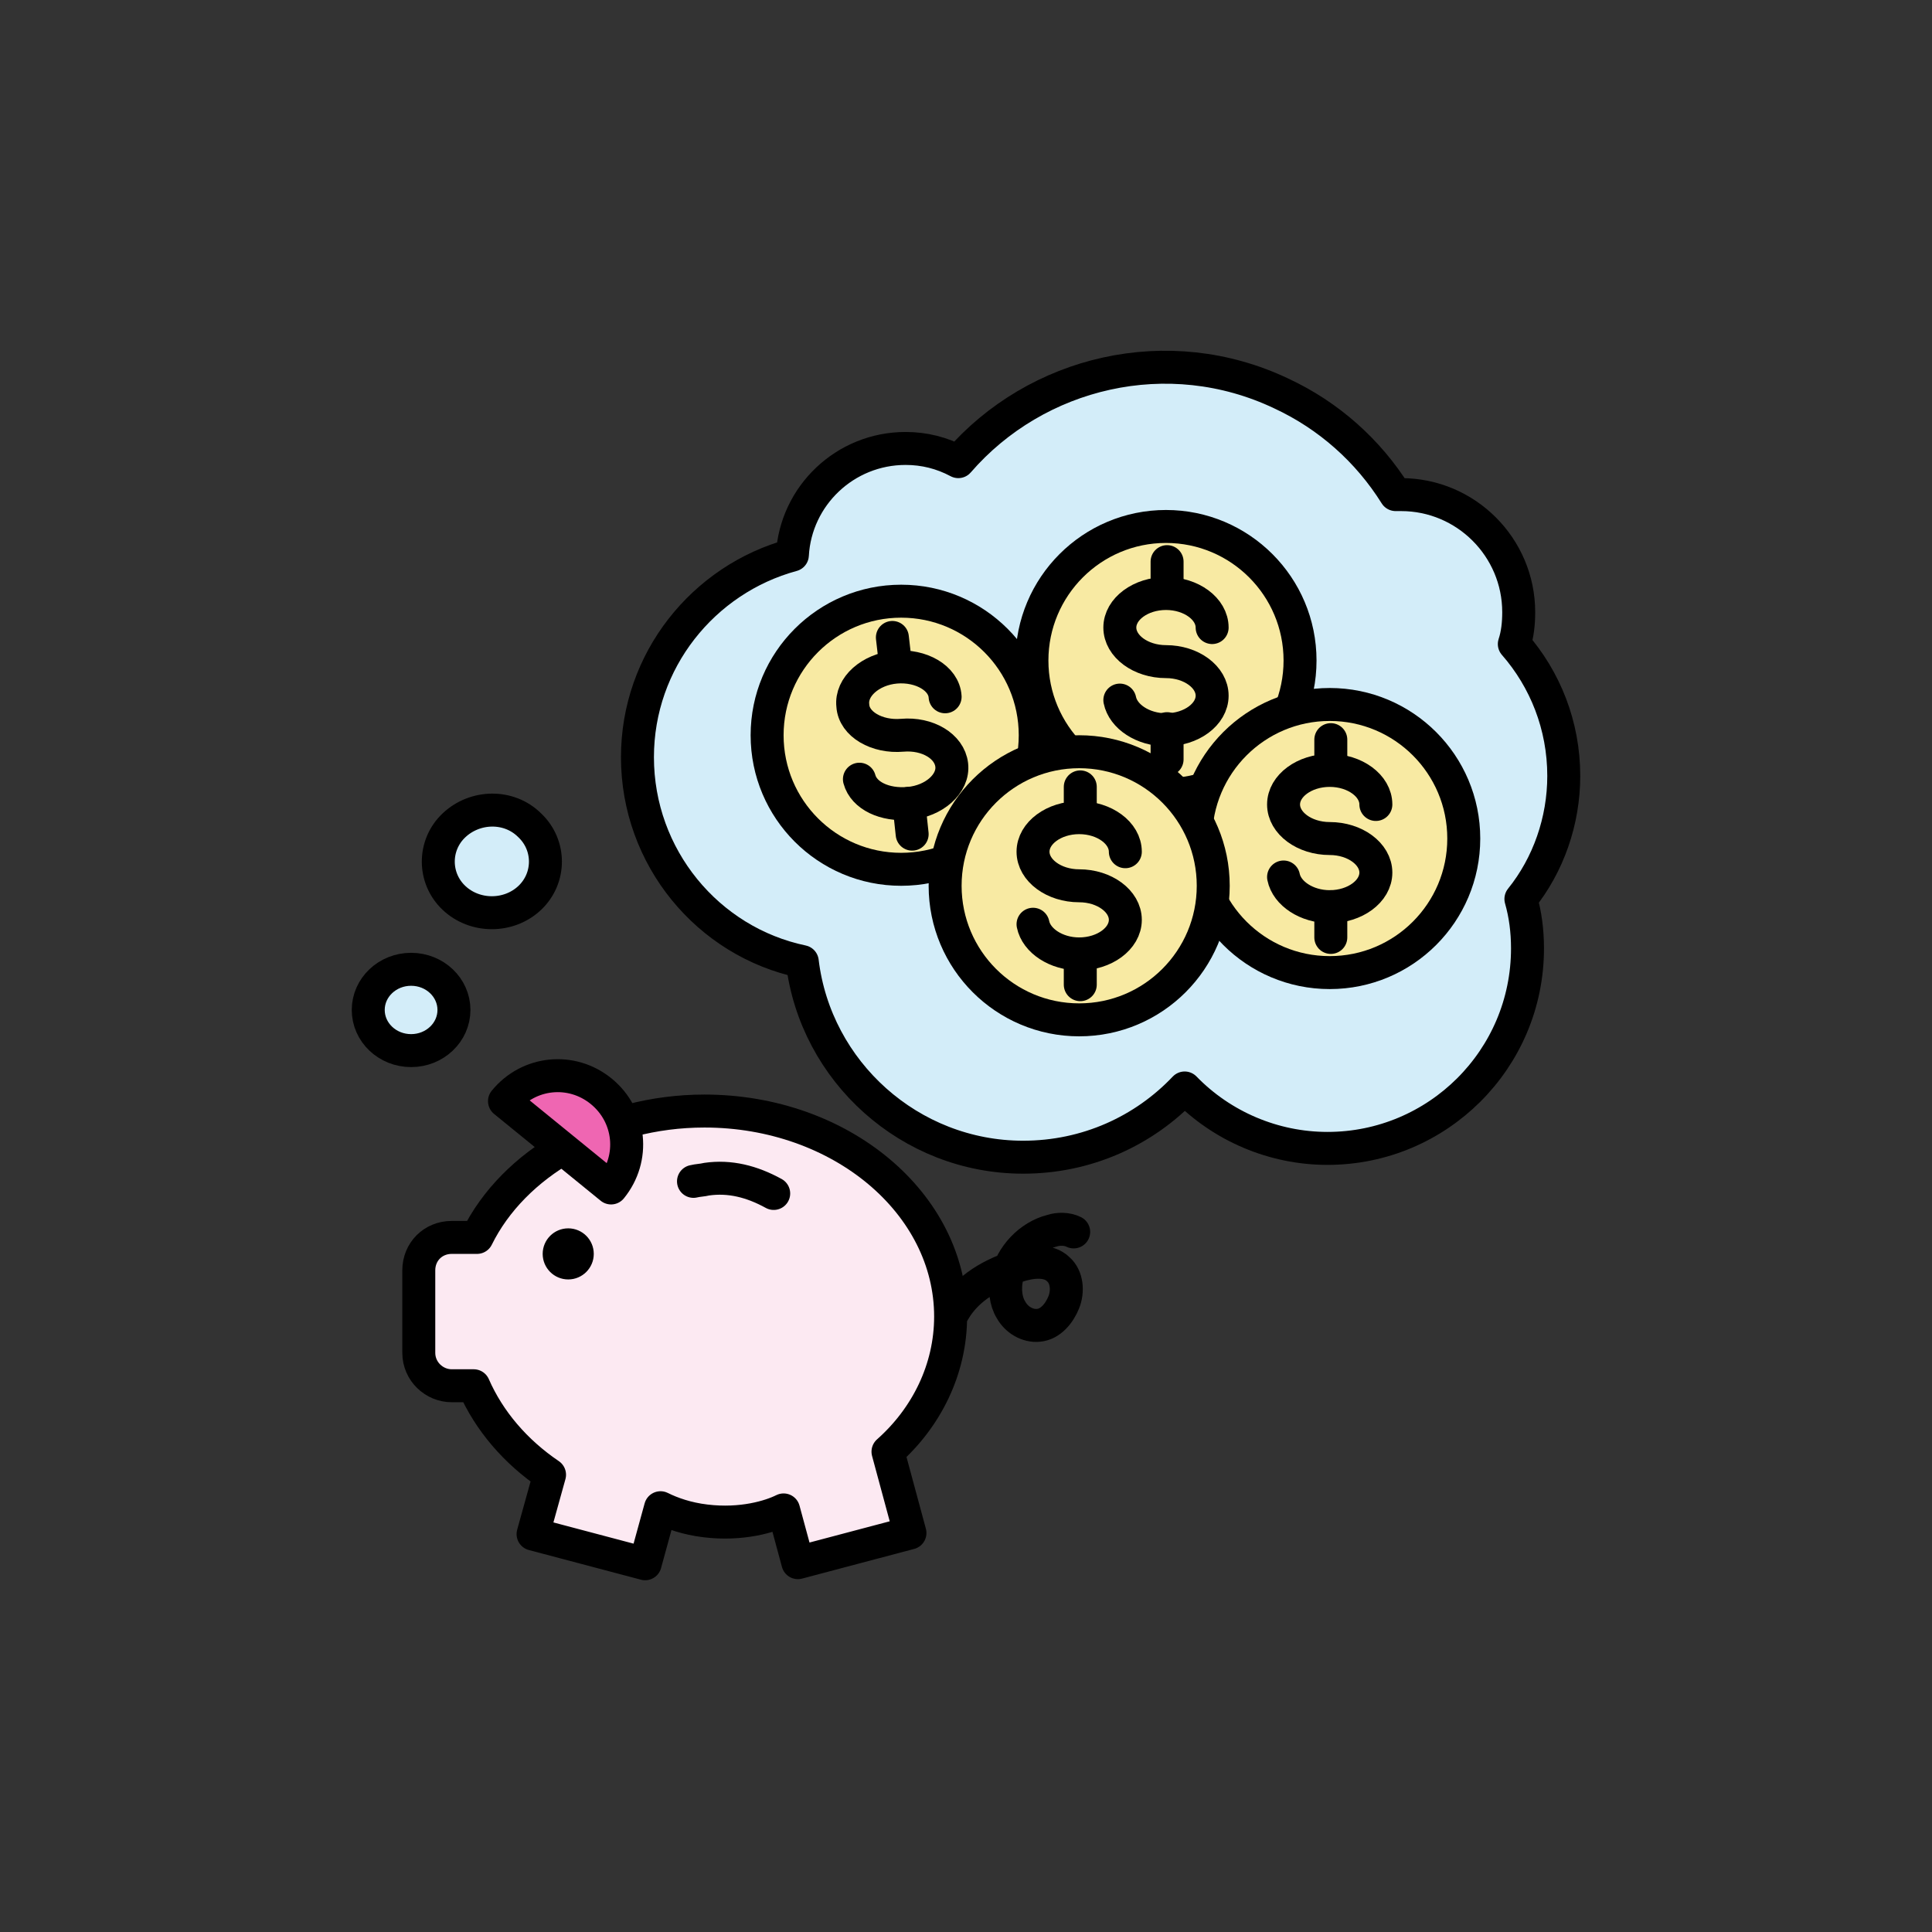 <?xml version="1.0" encoding="utf-8"?>
<svg xml:space="preserve" style="height: 100%; width: 100%; background: none; shape-rendering: auto;" viewBox="0 0 128 128" y="0px" x="0px" xmlns:xlink="http://www.w3.org/1999/xlink" xmlns="http://www.w3.org/2000/svg" id="圖層_1" version="1.1" width="47px" height="47px"><rect x="0" y="0" width="128" height="128" fill="#333333" stroke="none"/><g class="ldl-scale" style="transform-origin: 50% 50%; transform: rotate(0deg) scale(0.8, 0.8);"><g class="ldl-ani"><style type="text/css">.st0{fill:none}.st1,.st2{stroke-width:3}.st1{stroke:#000;stroke-linecap:round;stroke-linejoin:round;stroke-miterlimit:10;fill:#fce9f2}.st2{fill:#fff}.st2,.st3,.st4,.st5,.st6,.st7{stroke:#000;stroke-linecap:round;stroke-linejoin:round;stroke-miterlimit:10}.st3{fill:#ef66b2;stroke-width:3}.st4{stroke-width:.25}.st5{fill:none}.st5,.st6,.st7{stroke-width:3}.st6{fill:#d3edf9}.st7{fill:#f8eaa3}</style><g class="ldl-layer"><g class="ldl-ani" style="transform-origin: 64px 64px; transform: scale(0.91); animation: 1.111s linear -0.577s infinite normal forwards running breath-896a0600-4d3e-42fc-8d6a-c3d8ed2a2317;"><path d="z" class="st0"></path></g></g><g class="ldl-layer"><g class="ldl-ani"><g><g class="ldl-layer"><g class="ldl-ani" style="transform-origin: 64px 64px; transform: scale(0.91); animation: 1.111s linear -0.598s infinite normal forwards running breath-896a0600-4d3e-42fc-8d6a-c3d8ed2a2317;"><path d="M62.6,95.9c0-10.3-10-18.7-22.4-18.7c-9.3,0-17.4,4.8-20.7,11.5h-2.3c-1.7,0-3,1.3-3,3v7.5c0,1.7,1.4,3,3,3h2 c1.4,3.2,3.8,6,6.9,8.1l-1.5,5.4l10.2,2.7l1.4-5.1c1,0.5,2.4,1,4.1,1.2c3.3,0.4,5.9-0.4,7.1-1l1.3,4.8l10.2-2.7l-2-7.4 C60.4,105.1,62.6,100.7,62.6,95.9z" class="st1" style="fill: rgb(252, 233, 242); stroke: rgb(0, 0, 0);"></path></g></g><g class="ldl-layer"><g class="ldl-ani" style="transform-origin: 64px 64px; transform: scale(0.91); animation: 1.111s linear -0.62s infinite normal forwards running breath-896a0600-4d3e-42fc-8d6a-c3d8ed2a2317;"><path d="M46.5,84.7c-2-1.1-4-1.6-6.1-1.3c-0.4,0.1-0.8,0.1-1.2,0.2" class="st2" style="fill: rgb(255, 255, 255); stroke: rgb(0, 0, 0);"></path></g></g><g class="ldl-layer"><g class="ldl-ani" style="transform-origin: 64px 64px; transform: scale(0.91); animation: 1.111s linear -0.641s infinite normal forwards running breath-896a0600-4d3e-42fc-8d6a-c3d8ed2a2317;"><path d="M30.8,75.4c-2.7-2.2-6.6-1.8-8.8,0.9l9.7,7.9C33.9,81.5,33.5,77.6,30.8,75.4z" class="st3" style="fill: rgb(239, 102, 178); stroke: rgb(0, 0, 0);"></path></g></g><g class="ldl-layer"><g class="ldl-ani" style="transform-origin: 64px 64px; transform: scale(0.91); animation: 1.111s linear -0.662s infinite normal forwards running breath-896a0600-4d3e-42fc-8d6a-c3d8ed2a2317;"><circle r="2.2" cy="90.2" cx="27.8" class="st4" style="fill: rgb(0, 0, 0); stroke: rgb(0, 0, 0);"></circle></g></g><g class="ldl-layer"><g class="ldl-ani" style="transform-origin: 64px 64px; transform: scale(0.91); animation: 1.111s linear -0.684s infinite normal forwards running breath-896a0600-4d3e-42fc-8d6a-c3d8ed2a2317;"><path d="M62.9,95.4c1.2-2.1,3.5-3.4,5.8-4.1c1.2-0.4,2.8-0.6,3.7,0.3c0.8,0.7,0.9,2,0.5,3c-0.4,1-1.2,2-2.3,2.1 c-1,0.1-2-0.5-2.5-1.4c-0.5-0.8-0.6-1.9-0.4-2.9c0.4-2,2.1-3.8,4.1-4.3c0.6-0.2,1.4-0.2,2,0.1" class="st5" style="stroke: rgb(0, 0, 0);"></path></g></g></g></g></g><g class="ldl-layer"><g class="ldl-ani"><g><g class="ldl-layer"><g class="ldl-ani" style="transform-origin: 64px 64px; transform: scale(0.91); animation: 1.111s linear -0.705s infinite normal forwards running breath-896a0600-4d3e-42fc-8d6a-c3d8ed2a2317;"><path d="M118.4,46.7c0-4.6-1.7-8.8-4.5-12c0.3-0.9,0.4-1.9,0.4-2.9c0-5.9-4.8-10.7-10.7-10.7l0,0c-0.2,0-0.3,0-0.5,0 c-2.5-4-6.1-7.2-10.4-9.2c-10.3-4.9-22.3-2-29.4,6.2c-1.5-0.8-3.1-1.2-4.8-1.2c-5.5,0-10,4.3-10.3,9.7c-8.1,2.2-14.1,9.6-14.1,18.4 c0,9.1,6.4,16.8,15,18.6c1.2,10,9.8,17.8,20.1,17.8c5.8,0,11-2.4,14.7-6.3c3.4,3.5,8.1,5.5,13,5.5c10,0,18.2-8.1,18.2-18.2 c0-1.6-0.2-3.1-0.6-4.5C117,54.8,118.4,50.8,118.4,46.7z" class="st6" style="fill: rgb(211, 237, 249); stroke: rgb(0, 0, 0);"></path></g></g><g class="ldl-layer"><g class="ldl-ani"><g><g class="ldl-layer"><g class="ldl-ani" style="transform-origin: 64px 64px; transform: scale(0.91); animation: 1.111s linear -0.726s infinite normal forwards running breath-896a0600-4d3e-42fc-8d6a-c3d8ed2a2317;"><ellipse ry="3.7" rx="3.9" cy="68" cx="13.5" class="st6" style="fill: rgb(211, 237, 249); stroke: rgb(0, 0, 0);"></ellipse></g></g><g class="ldl-layer"><g class="ldl-ani" style="transform-origin: 64px 64px; transform: scale(0.91); animation: 1.111s linear -0.748s infinite normal forwards running breath-896a0600-4d3e-42fc-8d6a-c3d8ed2a2317;"><path d="M24.3,51.2c1.9,1.8,1.9,4.8,0,6.6c-1.9,1.8-5,1.8-6.9,0s-1.9-4.8,0-6.6S22.4,49.3,24.3,51.2z" class="st6" style="fill: rgb(211, 237, 249); stroke: rgb(0, 0, 0);"></path></g></g></g></g></g><g class="ldl-layer"><g class="ldl-ani"><g><g class="ldl-layer"><g class="ldl-ani" style="transform-origin: 64px 64px; transform: scale(0.91); animation: 1.111s linear -0.769s infinite normal forwards running breath-896a0600-4d3e-42fc-8d6a-c3d8ed2a2317;"><circle r="12.2" cy="36.2" cx="82.2" class="st7" style="fill: rgb(248, 234, 163); stroke: rgb(0, 0, 0);"></circle></g></g><g class="ldl-layer"><g class="ldl-ani"><g><g class="ldl-layer"><g class="ldl-ani" style="transform-origin: 64px 64px; transform: scale(0.91); animation: 1.111s linear -0.791s infinite normal forwards running breath-896a0600-4d3e-42fc-8d6a-c3d8ed2a2317;"><path d="M78,39.8c0.3,1.5,2.1,2.7,4.2,2.7c2.3,0,4.2-1.4,4.2-3.1s-1.9-3.1-4.2-3.1c-2.3,0-4.2-1.4-4.2-3.1 c0-1.7,1.9-3.1,4.2-3.1c2.3,0,4.2,1.4,4.2,3.1" class="st5" style="stroke: rgb(0, 0, 0);"></path></g></g><g class="ldl-layer"><g class="ldl-ani" style="transform-origin: 64px 64px; transform: scale(0.91); animation: 1.111s linear -0.812s infinite normal forwards running breath-896a0600-4d3e-42fc-8d6a-c3d8ed2a2317;"><path d="M82.3,42.4v2.8" class="st5" style="stroke: rgb(0, 0, 0);"></path></g></g><g class="ldl-layer"><g class="ldl-ani" style="transform-origin: 64px 64px; transform: scale(0.91); animation: 1.111s linear -0.833s infinite normal forwards running breath-896a0600-4d3e-42fc-8d6a-c3d8ed2a2317;"><path d="M82.3,27.2v2.6" class="st5" style="stroke: rgb(0, 0, 0);"></path></g></g></g></g></g></g></g></g><g class="ldl-layer"><g class="ldl-ani"><g><g class="ldl-layer"><g class="ldl-ani" style="transform-origin: 64px 64px; transform: scale(0.91); animation: 1.111s linear -0.855s infinite normal forwards running breath-896a0600-4d3e-42fc-8d6a-c3d8ed2a2317;"><circle r="12.2" cy="52.4" cx="97.1" class="st7" style="fill: rgb(248, 234, 163); stroke: rgb(0, 0, 0);"></circle></g></g><g class="ldl-layer"><g class="ldl-ani"><g><g class="ldl-layer"><g class="ldl-ani" style="transform-origin: 64px 64px; transform: scale(0.91); animation: 1.111s linear -0.876s infinite normal forwards running breath-896a0600-4d3e-42fc-8d6a-c3d8ed2a2317;"><path d="M92.9,55.9c0.3,1.5,2.1,2.7,4.2,2.7c2.3,0,4.2-1.4,4.2-3.1c0-1.7-1.9-3.1-4.2-3.1c-2.3,0-4.2-1.4-4.2-3.1 c0-1.7,1.9-3.1,4.2-3.1c2.3,0,4.2,1.4,4.2,3.1" class="st5" style="stroke: rgb(0, 0, 0);"></path></g></g><g class="ldl-layer"><g class="ldl-ani" style="transform-origin: 64px 64px; transform: scale(0.91); animation: 1.111s linear -0.897s infinite normal forwards running breath-896a0600-4d3e-42fc-8d6a-c3d8ed2a2317;"><path d="M97.2,58.6v2.8" class="st5" style="stroke: rgb(0, 0, 0);"></path></g></g><g class="ldl-layer"><g class="ldl-ani" style="transform-origin: 64px 64px; transform: scale(0.91); animation: 1.111s linear -0.919s infinite normal forwards running breath-896a0600-4d3e-42fc-8d6a-c3d8ed2a2317;"><path d="M97.2,43.4V46" class="st5" style="stroke: rgb(0, 0, 0);"></path></g></g></g></g></g></g></g></g><g class="ldl-layer"><g class="ldl-ani"><g><g class="ldl-layer"><g class="ldl-ani" style="transform-origin: 64px 64px; transform: scale(0.91); animation: 1.111s linear -0.94s infinite normal forwards running breath-896a0600-4d3e-42fc-8d6a-c3d8ed2a2317;"><circle r="12.2" cy="43" cx="58.1" class="st7" style="fill: rgb(248, 234, 163); stroke: rgb(0, 0, 0);"></circle></g></g><g class="ldl-layer"><g class="ldl-ani"><g><g class="ldl-layer"><g class="ldl-ani" style="transform-origin: 64px 64px; transform: scale(0.91); animation: 1.111s linear -0.962s infinite normal forwards running breath-896a0600-4d3e-42fc-8d6a-c3d8ed2a2317;"><path d="M54.3,47c0.4,1.5,2.3,2.4,4.5,2.2c2.3-0.2,4.1-1.8,3.9-3.5c-0.2-1.7-2.2-2.9-4.5-2.7c-2.3,0.2-4.4-1-4.5-2.7 c-0.2-1.7,1.6-3.3,3.9-3.5c2.3-0.2,4.4,1,4.5,2.7" class="st5" style="stroke: rgb(0, 0, 0);"></path></g></g><g class="ldl-layer"><g class="ldl-ani" style="transform-origin: 64px 64px; transform: scale(0.91); animation: 1.111s linear -0.983s infinite normal forwards running breath-896a0600-4d3e-42fc-8d6a-c3d8ed2a2317;"><path d="M58.8,49.2l0.3,2.8" class="st5" style="stroke: rgb(0, 0, 0);"></path></g></g><g class="ldl-layer"><g class="ldl-ani" style="transform-origin: 64px 64px; transform: scale(0.91); animation: 1.111s linear -1.004s infinite normal forwards running breath-896a0600-4d3e-42fc-8d6a-c3d8ed2a2317;"><path d="M57.3,34.1l0.3,2.6" class="st5" style="stroke: rgb(0, 0, 0);"></path></g></g></g></g></g></g></g></g><g class="ldl-layer"><g class="ldl-ani"><g><g class="ldl-layer"><g class="ldl-ani" style="transform-origin: 64px 64px; transform: scale(0.91); animation: 1.111s linear -1.026s infinite normal forwards running breath-896a0600-4d3e-42fc-8d6a-c3d8ed2a2317;"><circle r="12.2" cy="56.7" cx="74.3" class="st7" style="fill: rgb(248, 234, 163); stroke: rgb(0, 0, 0);"></circle></g></g><g class="ldl-layer"><g class="ldl-ani"><g><g class="ldl-layer"><g class="ldl-ani" style="transform-origin: 64px 64px; transform: scale(0.91); animation: 1.111s linear -1.047s infinite normal forwards running breath-896a0600-4d3e-42fc-8d6a-c3d8ed2a2317;"><path d="M70.1,60.2c0.3,1.5,2.1,2.7,4.2,2.7c2.3,0,4.2-1.4,4.2-3.1s-1.9-3.1-4.2-3.1c-2.3,0-4.2-1.4-4.2-3.1 s1.9-3.1,4.2-3.1c2.3,0,4.2,1.4,4.2,3.1" class="st5" style="stroke: rgb(0, 0, 0);"></path></g></g><g class="ldl-layer"><g class="ldl-ani" style="transform-origin: 64px 64px; transform: scale(0.91); animation: 1.111s linear -1.068s infinite normal forwards running breath-896a0600-4d3e-42fc-8d6a-c3d8ed2a2317;"><path d="M74.4,62.9v2.8" class="st5" style="stroke: rgb(0, 0, 0);"></path></g></g><g class="ldl-layer"><g class="ldl-ani" style="transform-origin: 64px 64px; transform: scale(0.91); animation: 1.111s linear -1.09s infinite normal forwards running breath-896a0600-4d3e-42fc-8d6a-c3d8ed2a2317;"><path d="M74.4,47.7v2.6" class="st5" style="stroke: rgb(0, 0, 0);"></path></g></g></g></g></g></g></g></g></g></g></g><g class="ldl-layer"><g class="ldl-ani" style="transform-origin: 64px 64px; transform: scale(0.91); animation: 1.111s linear -1.111s infinite normal forwards running breath-896a0600-4d3e-42fc-8d6a-c3d8ed2a2317;"><path d="z" class="st0"></path></g></g></g></g><style id="breath-896a0600-4d3e-42fc-8d6a-c3d8ed2a2317" data-anikit="">@keyframes breath-896a0600-4d3e-42fc-8d6a-c3d8ed2a2317
{
  0% {
    animation-timing-function: cubic-bezier(0.965,0.241,-0.07,0.791);
    transform: scale(0.91);
  }
  51% {
    animation-timing-function: cubic-bezier(0.923,0.263,-0.031,0.763);
    transform: scale(1.03);
  }
  100% {
    transform: scale(0.91);
  }
}</style><!-- [ldio] generated by https://loading.io/ --></svg>